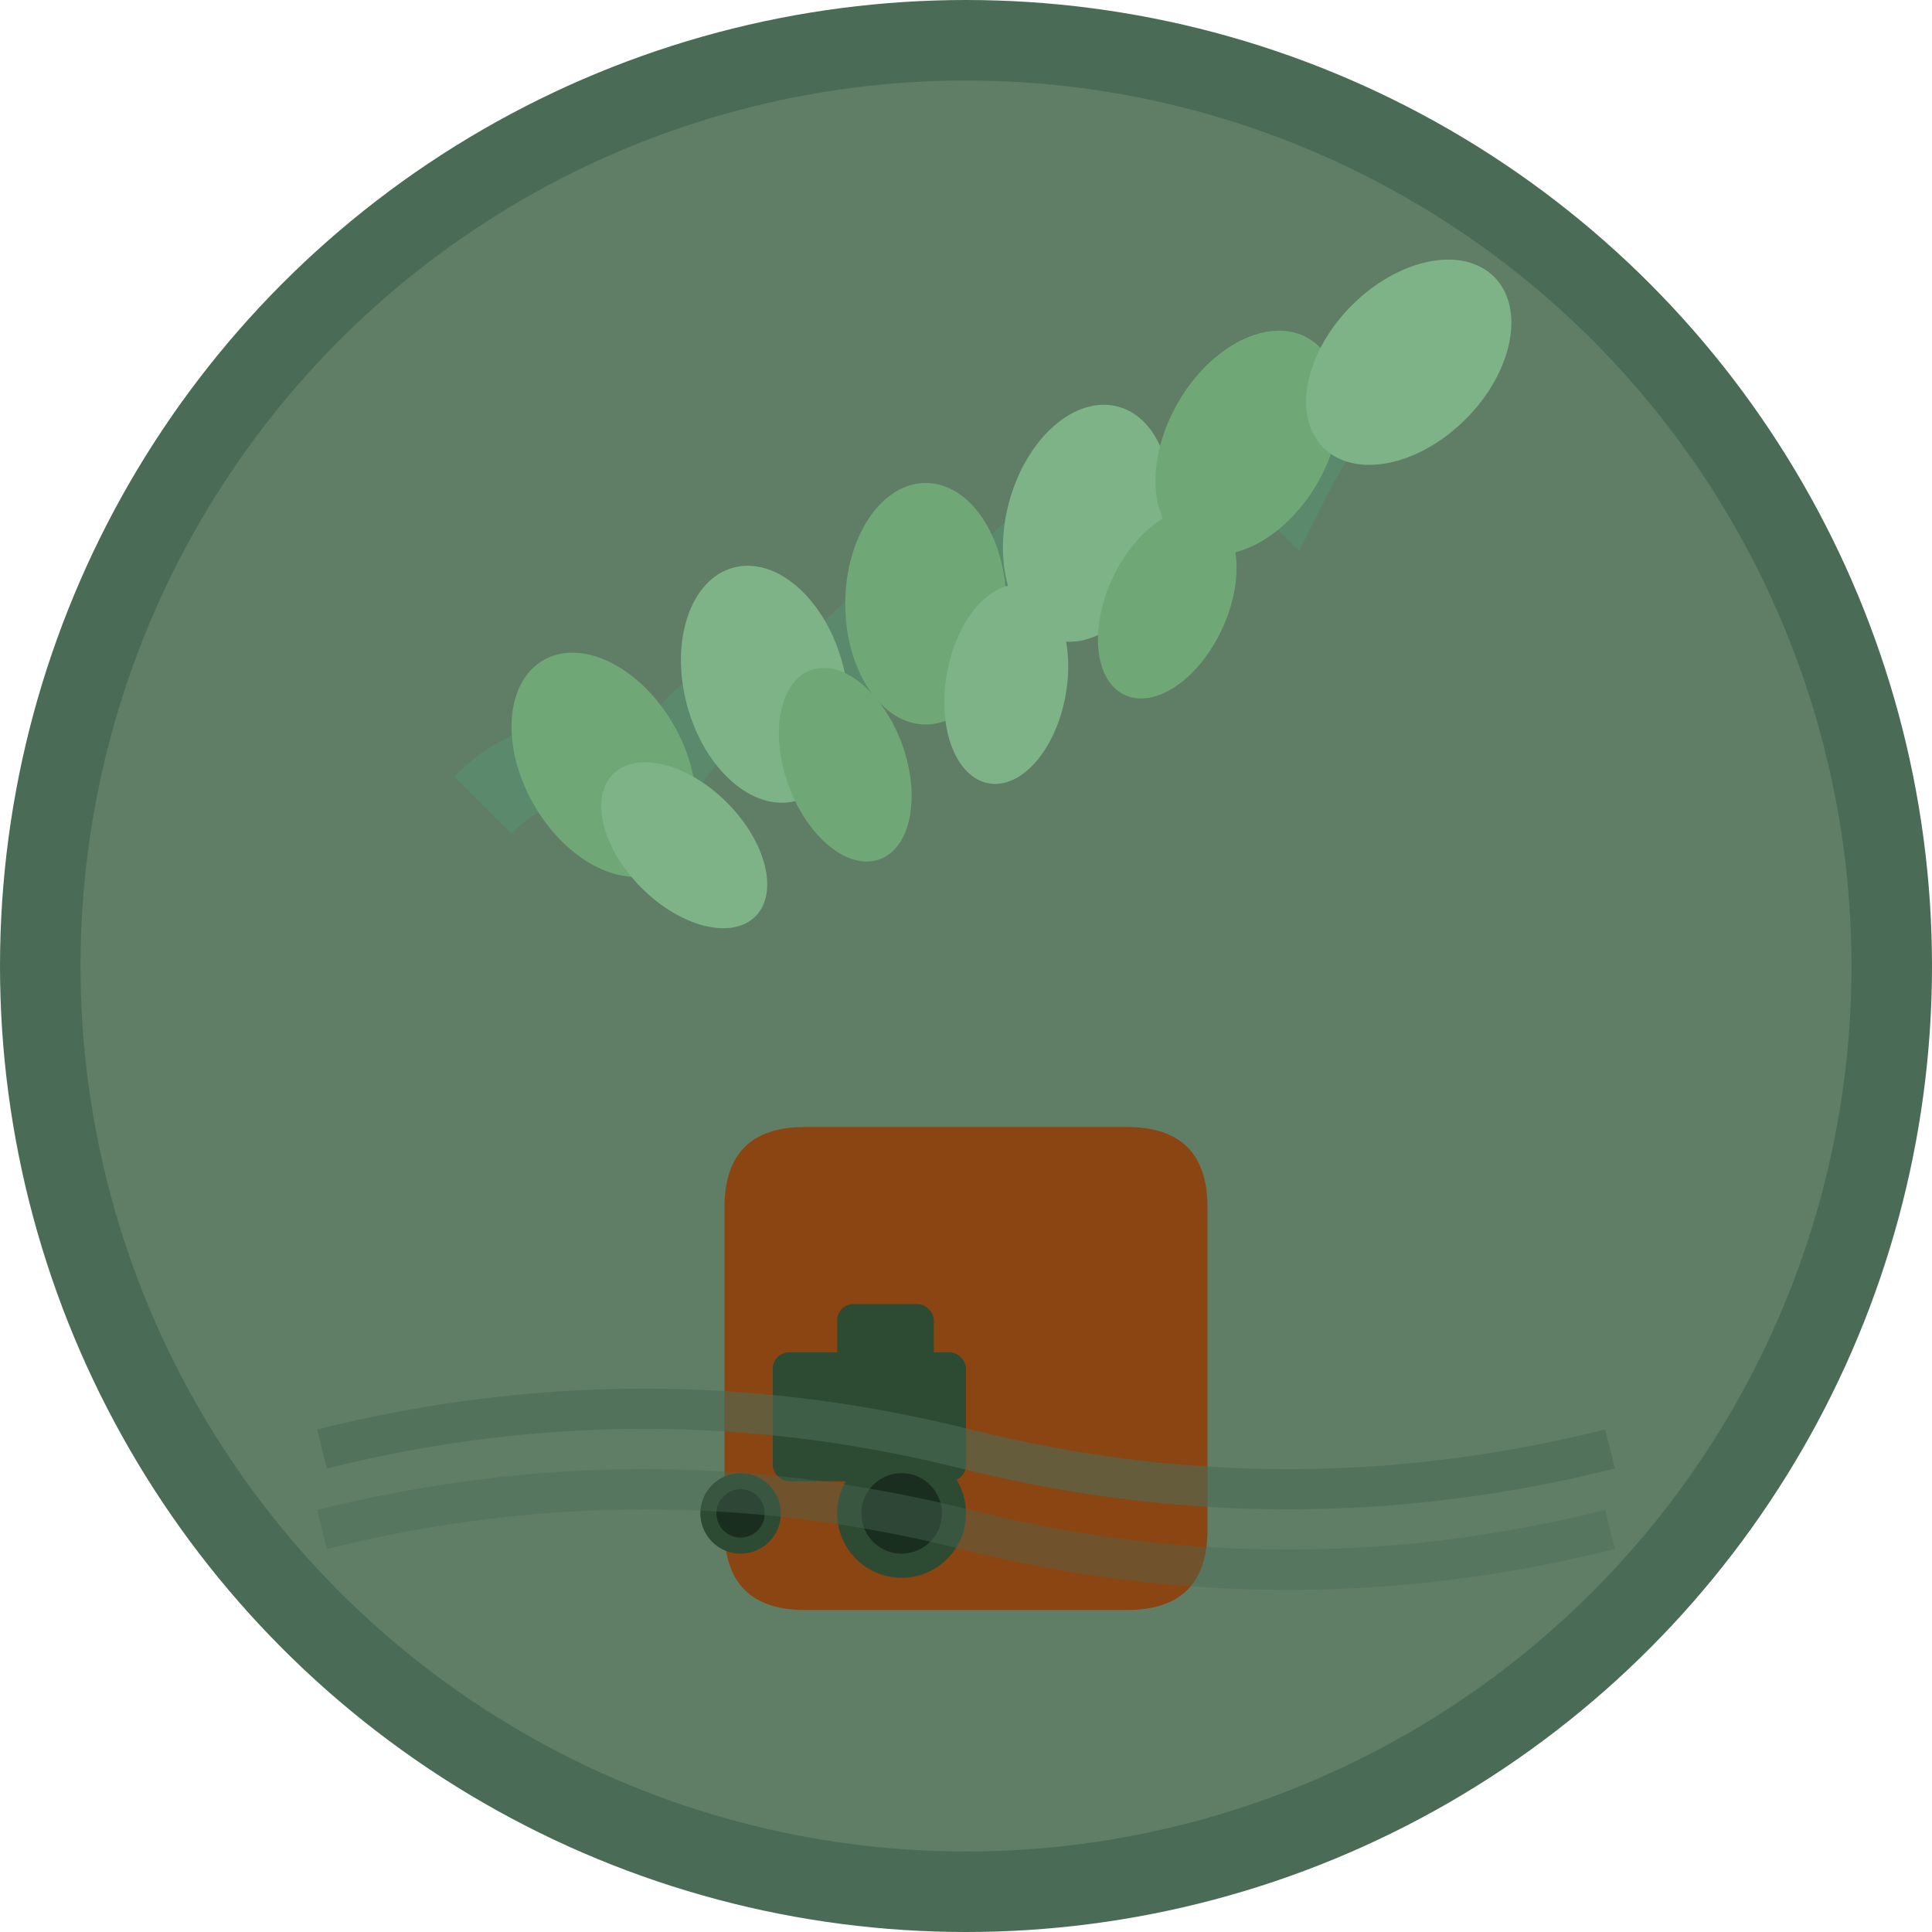<svg width="48" height="48" viewBox="0 0 48 48" fill="none" xmlns="http://www.w3.org/2000/svg">
  <!-- Background circle -->
  <circle cx="24" cy="24" r="23" fill="#607e66" stroke="#4a6b55" stroke-width="2"/>
  
  <!-- Tree trunk -->
  <path d="M18 30 Q18 28 20 28 L28 28 Q30 28 30 30 L30 38 Q30 40 28 40 L20 40 Q18 40 18 38 Z" fill="#8B4513"/>
  
  <!-- Tree leaves - curved branch with leaves -->
  <path d="M12 20 Q14 18 16 20 Q18 16 20 18 Q22 14 24 16 Q26 12 28 14 Q30 10 32 12 Q34 8 36 10" 
        stroke="#5a8a6b" stroke-width="2" fill="none"/>
  
  <!-- Individual leaves -->
  <ellipse cx="15" cy="19" rx="2" ry="3" fill="#6fa876" transform="rotate(-30 15 19)"/>
  <ellipse cx="19" cy="17" rx="2" ry="3" fill="#7db386" transform="rotate(-15 19 17)"/>
  <ellipse cx="23" cy="15" rx="2" ry="3" fill="#6fa876" transform="rotate(0 23 15)"/>
  <ellipse cx="27" cy="13" rx="2" ry="3" fill="#7db386" transform="rotate(15 27 13)"/>
  <ellipse cx="31" cy="11" rx="2" ry="3" fill="#6fa876" transform="rotate(30 31 11)"/>
  <ellipse cx="35" cy="9" rx="2" ry="3" fill="#7db386" transform="rotate(45 35 9)"/>
  
  <!-- Additional leaves for fullness -->
  <ellipse cx="17" cy="21" rx="1.5" ry="2.5" fill="#7db386" transform="rotate(-45 17 21)"/>
  <ellipse cx="21" cy="19" rx="1.5" ry="2.5" fill="#6fa876" transform="rotate(-20 21 19)"/>
  <ellipse cx="25" cy="17" rx="1.5" ry="2.5" fill="#7db386" transform="rotate(10 25 17)"/>
  <ellipse cx="29" cy="15" rx="1.5" ry="2.5" fill="#6fa876" transform="rotate(25 29 15)"/>
  
  <!-- Small tractor silhouette -->
  <g transform="translate(16, 32) scale(0.4)">
    <!-- Tractor body -->
    <rect x="8" y="4" width="12" height="8" fill="#2d4a32" rx="1"/>
    <!-- Large back wheel -->
    <circle cx="16" cy="14" r="4" fill="#2d4a32"/>
    <circle cx="16" cy="14" r="2.5" fill="#1a2e1f"/>
    <!-- Small front wheel -->
    <circle cx="6" cy="14" r="2.5" fill="#2d4a32"/>
    <circle cx="6" cy="14" r="1.5" fill="#1a2e1f"/>
    <!-- Cab -->
    <rect x="12" y="1" width="6" height="6" fill="#2d4a32" rx="1"/>
  </g>
  
  <!-- Farm field lines -->
  <path d="M8 36 Q16 34 24 36 Q32 38 40 36" stroke="#4a6b55" stroke-width="1" fill="none" opacity="0.6"/>
  <path d="M8 38 Q16 36 24 38 Q32 40 40 38" stroke="#4a6b55" stroke-width="1" fill="none" opacity="0.4"/>
</svg>